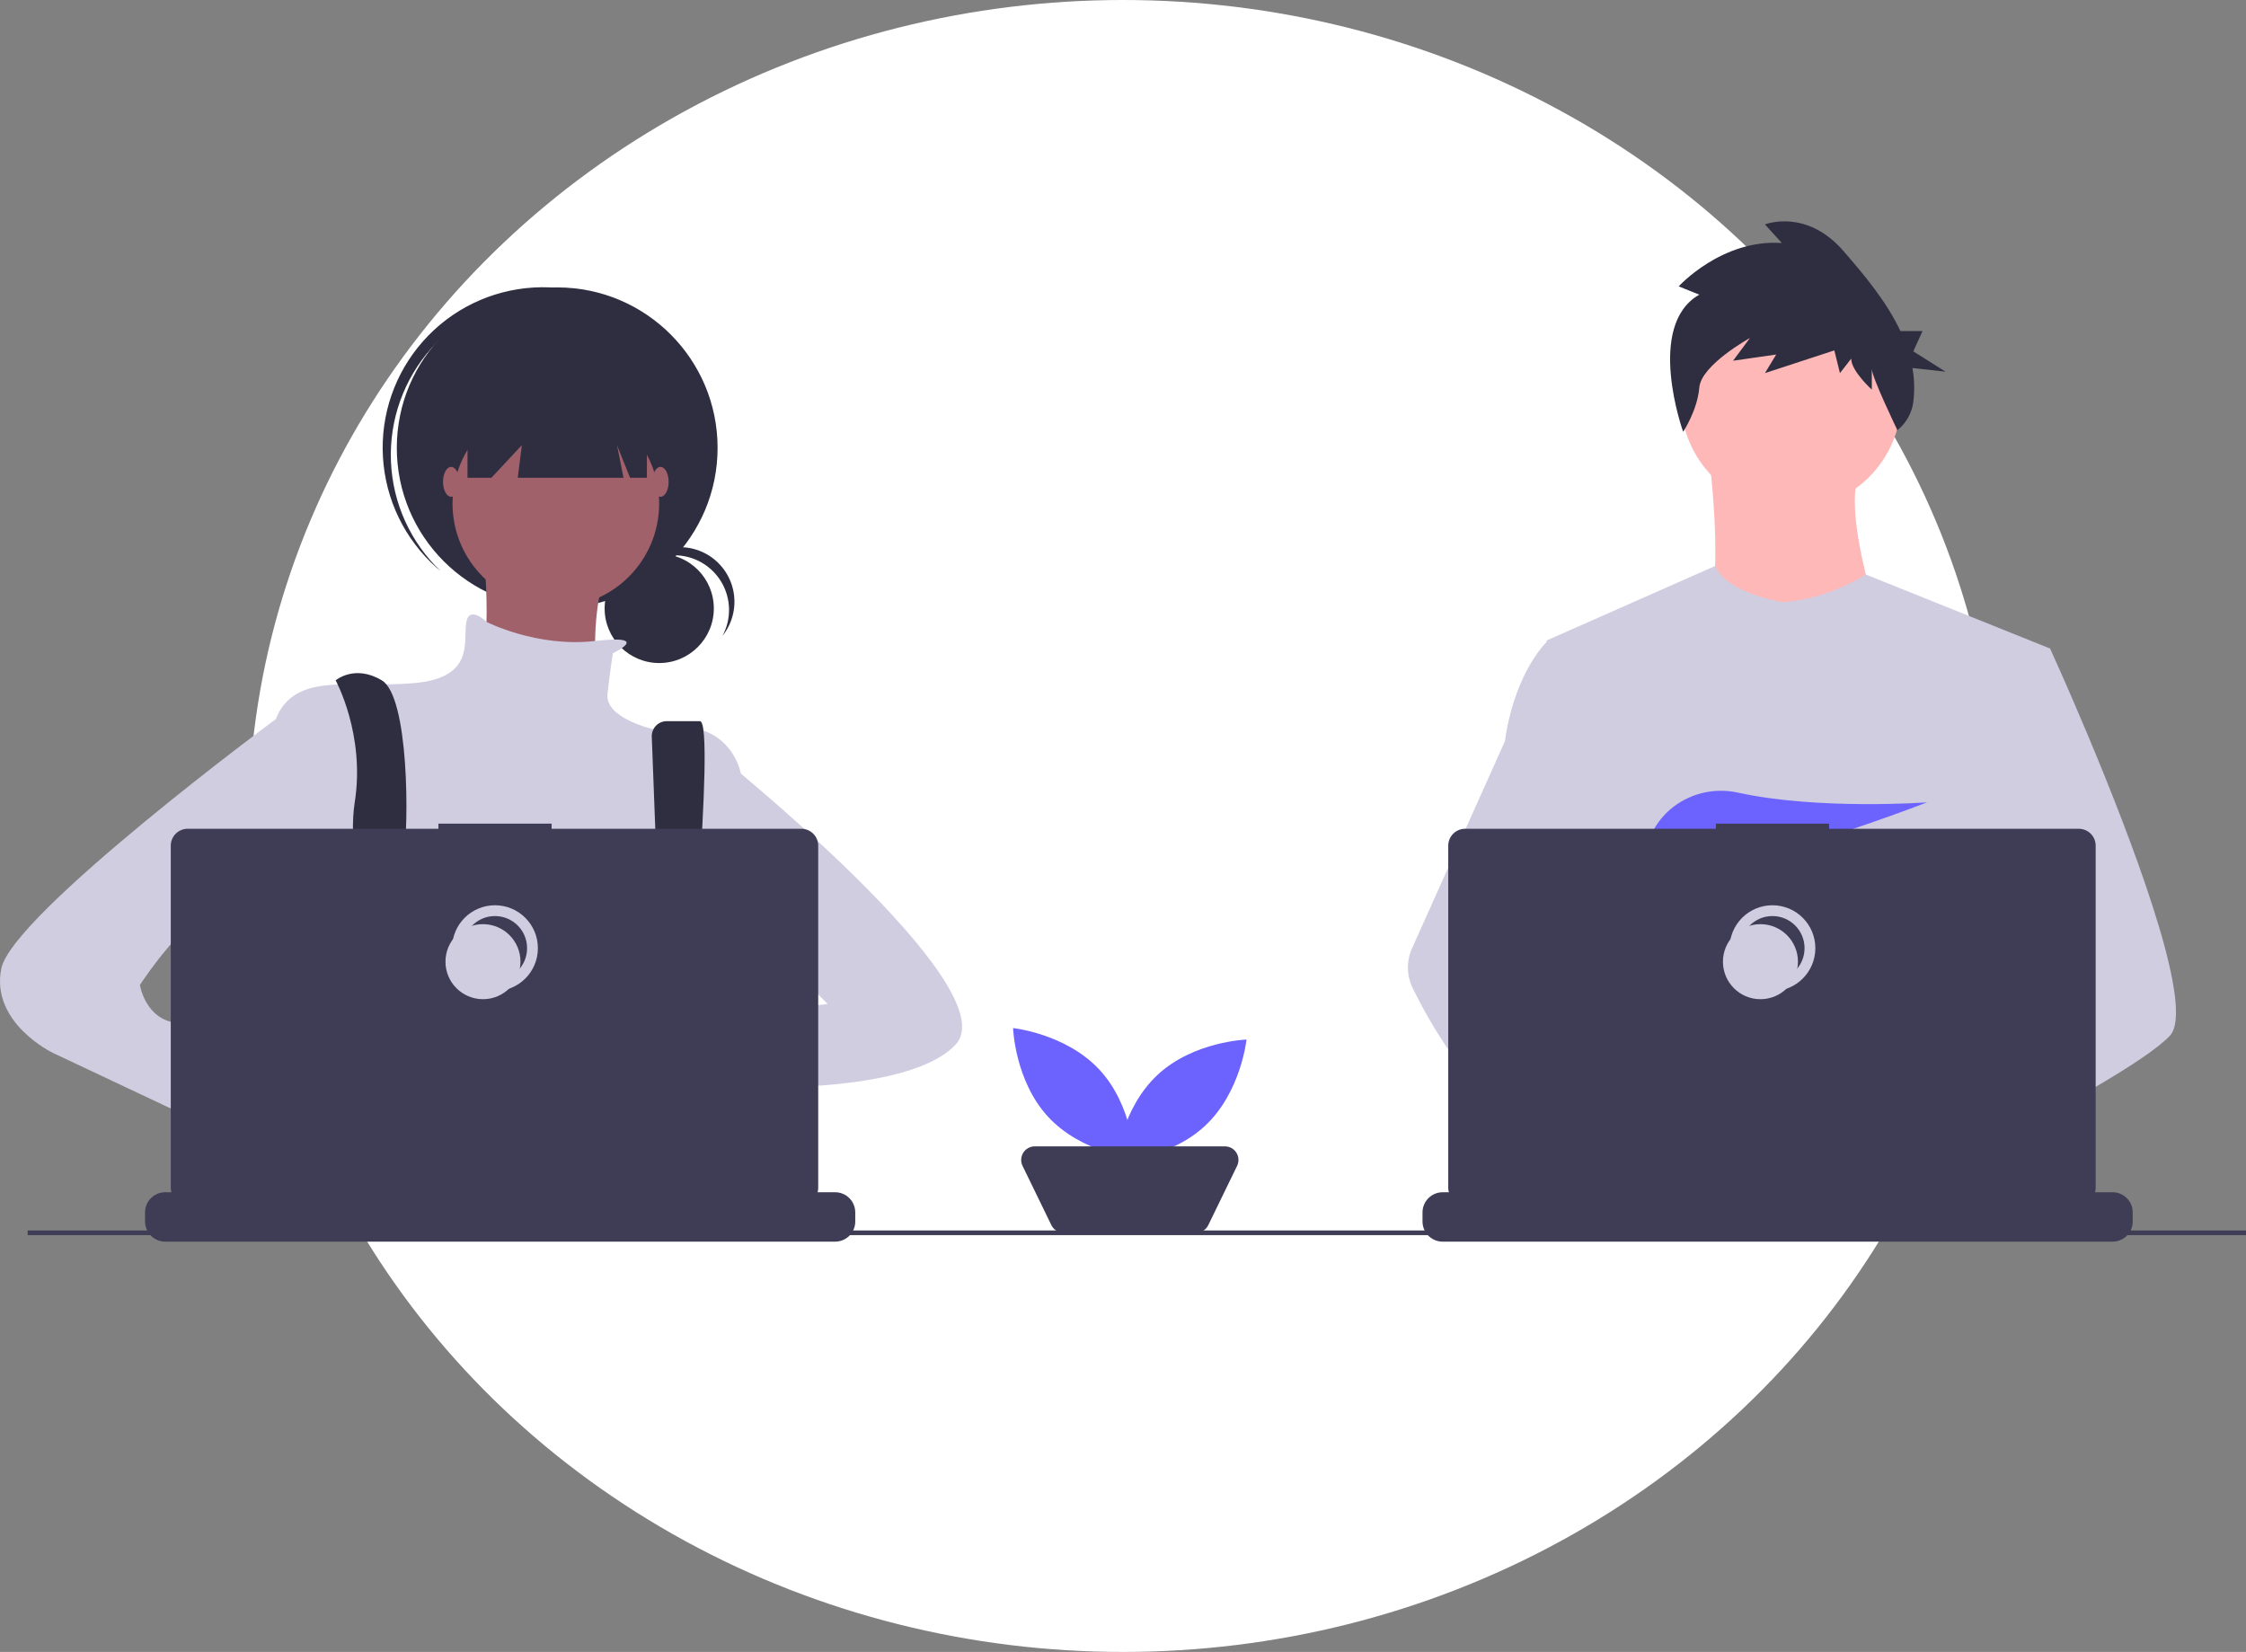 <svg width="416" height="306" viewBox="0 0 416 306" fill="none" xmlns="http://www.w3.org/2000/svg">
<rect x="0" y="0" width="416" height="306" fill="#808080" stroke="none"/>
<ellipse cx="208" cy="153" rx="162" ry="153" fill="white"/>
<g clip-path="url(#clip0)">
<path d="M203.618 198.128C209.836 204.803 210.157 214.614 210.157 214.614C210.157 214.614 200.398 213.602 194.18 206.927C187.963 200.252 187.641 190.441 187.641 190.441C187.641 190.441 197.401 191.453 203.618 198.128Z" fill="#6C63FF"/>
<path d="M223.192 208.547C216.52 214.767 206.714 215.089 206.714 215.089C206.714 215.089 207.725 205.325 214.397 199.104C221.069 192.884 230.875 192.563 230.875 192.563C230.875 192.563 229.864 202.326 223.192 208.547Z" fill="#6C63FF"/>
<path d="M221.534 228.358H196.994C196.523 228.358 196.062 228.225 195.663 227.976C195.264 227.726 194.943 227.369 194.737 226.945L189.394 215.958C189.208 215.575 189.122 215.151 189.145 214.726C189.167 214.301 189.298 213.888 189.523 213.527C189.749 213.166 190.063 212.869 190.435 212.663C190.807 212.456 191.226 212.348 191.651 212.348H226.877C227.302 212.348 227.721 212.456 228.093 212.663C228.465 212.869 228.779 213.166 229.005 213.527C229.23 213.888 229.361 214.301 229.383 214.726C229.406 215.151 229.32 215.575 229.134 215.958L223.791 226.945C223.585 227.369 223.264 227.726 222.865 227.976C222.466 228.225 222.005 228.358 221.534 228.358V228.358Z" fill="#3F3D56"/>
<path d="M331.741 94.357C343.026 94.357 352.174 85.205 352.174 73.915C352.174 62.625 343.026 53.473 331.741 53.473C320.456 53.473 311.308 62.625 311.308 73.915C311.308 85.205 320.456 94.357 331.741 94.357Z" fill="#FFB8B8"/>
<path d="M316.49 84.136C316.49 84.136 320.34 113.17 314.417 116.429C308.495 119.688 349.657 119.984 349.657 119.984C349.657 119.984 340.477 94.802 344.623 87.099L316.49 84.136Z" fill="#FFB8B8"/>
<path d="M379.713 120.131L376.29 135.726L369.052 168.72L368.835 170.527L366.337 191.446L364.675 205.342L363.561 214.677C356.787 218.161 351.877 220.565 351.877 220.565C351.877 220.565 351.455 218.447 350.774 215.736C346.02 217.163 337.223 219.528 329.768 220.001C332.482 223.028 333.73 225.872 332.038 227.971C326.931 234.298 305.846 221.043 298.472 216.101C298.3 217.284 298.235 218.48 298.277 219.676L292.634 215.333L293.193 205.342L294.134 188.438L295.318 167.239C294.945 166.331 294.632 165.4 294.382 164.45C292.654 158.301 290.556 146.023 288.947 135.726C287.652 127.439 286.679 120.437 286.474 118.947C286.446 118.752 286.432 118.652 286.432 118.652L317.672 104.842C319.892 109.993 330.259 111.541 330.259 111.541C338.848 110.949 345.581 106.418 345.581 106.418L379.713 120.131Z" fill="#D0CDE1"/>
<path d="M354.247 214.641C354.247 214.641 352.925 215.094 350.774 215.736C346.02 217.163 337.223 219.528 329.768 220.001C323.349 220.412 317.925 219.423 316.933 215.233C316.508 213.432 317.111 211.95 318.425 210.733C322.349 207.094 332.596 205.79 340.724 205.342C343.019 205.217 345.142 205.159 346.909 205.137C349.91 205.098 351.877 205.159 351.877 205.159L351.924 205.342L354.247 214.641Z" fill="#FFB8B8"/>
<path d="M314.743 54.579L310.922 53.049C310.922 53.049 318.91 44.25 330.024 45.015L326.898 41.572C326.898 41.572 334.539 38.512 341.486 46.545C345.137 50.768 349.362 55.732 351.996 61.324H356.087L354.38 65.086L360.356 68.847L354.222 68.172C354.587 70.232 354.643 72.335 354.388 74.411C354.125 76.488 353.066 78.382 351.433 79.692V79.692C351.433 79.692 346.695 69.881 346.695 68.35V72.176C346.695 72.176 342.875 68.733 342.875 66.438L340.791 69.115L339.749 64.907L326.899 69.115L328.982 65.673L320.994 66.82L324.12 62.612C324.12 62.612 315.09 67.585 314.743 71.793C314.395 76.001 311.752 79.989 311.752 79.989C311.752 79.989 304.67 60.317 314.743 54.579Z" fill="#2F2E41"/>
<path d="M401.923 191.827C399.842 194.084 394.685 197.484 388.433 201.164C386.107 202.532 383.631 203.941 381.106 205.342C375.079 208.687 368.768 212 363.561 214.677C356.787 218.16 351.877 220.565 351.877 220.565C351.877 220.565 351.455 218.447 350.774 215.736C349.863 212.109 348.49 207.419 347.059 205.342C347.009 205.27 346.959 205.203 346.909 205.137C346.492 204.589 346.073 204.269 345.659 204.269L366.337 191.446L375.273 185.903L368.835 170.527L360.76 151.241L365.634 135.726L370.533 120.131H379.713C379.713 120.131 382.753 126.769 386.641 136.026C387.221 137.411 387.822 138.853 388.433 140.343C396.43 159.803 406.399 186.976 401.923 191.827Z" fill="#D0CDE1"/>
<path d="M332.038 227.971C326.931 234.298 305.846 221.043 298.472 216.101C296.866 215.025 295.91 214.344 295.91 214.344L302.657 205.342L304.793 202.493C304.793 202.493 306.705 203.508 309.531 205.159C309.634 205.22 309.736 205.281 309.842 205.342C312.279 206.774 315.338 208.645 318.425 210.733C322.685 213.615 326.992 216.904 329.768 220.001C332.482 223.028 333.73 225.872 332.038 227.971Z" fill="#FFB8B8"/>
<path d="M309.531 205.159C308.777 205.156 308.024 205.218 307.28 205.342C300.892 206.441 299.008 212.225 298.472 216.101C298.3 217.284 298.235 218.48 298.278 219.676L292.634 215.333L290.578 213.752C285.629 212.025 281.22 208.959 277.396 205.343C274.079 202.15 271.104 198.619 268.518 194.81C265.943 191.054 263.647 187.115 261.65 183.023C261.092 181.881 260.793 180.63 260.772 179.36C260.751 178.089 261.01 176.83 261.53 175.67L268.518 160.089L278.733 137.316C278.808 136.774 278.89 136.244 278.98 135.726C281.006 124.106 286.432 118.947 286.432 118.947H290.578L293.351 135.726L296.797 156.572L294.382 164.451L288.802 182.645L294.135 188.438L309.531 205.159Z" fill="#D0CDE1"/>
<path d="M314.223 156.589L317.767 160.726C319.084 160.474 320.459 160.179 321.875 159.848L320.857 156.589L323.346 159.494C338.35 155.802 356.947 148.624 356.947 148.624C356.947 148.624 336.87 150.097 321.879 146.821C315.246 145.371 308.422 148.66 305.7 154.883C304.118 158.5 304.366 161.633 309.977 161.633C311.873 161.601 313.764 161.423 315.632 161.101L314.223 156.589Z" fill="#6C63FF"/>
<path d="M395.018 224.579V226.267C395.019 226.73 394.933 227.189 394.765 227.62C394.691 227.813 394.6 227.999 394.496 228.176C394.165 228.732 393.695 229.193 393.132 229.513C392.569 229.832 391.933 230 391.286 230H267.207C266.56 230 265.924 229.832 265.361 229.513C264.799 229.193 264.329 228.732 263.998 228.176C263.893 227.999 263.803 227.813 263.728 227.62C263.56 227.189 263.474 226.73 263.475 226.267V224.579C263.475 224.089 263.572 223.603 263.759 223.15C263.947 222.697 264.221 222.286 264.568 221.939C264.914 221.592 265.326 221.317 265.779 221.13C266.232 220.942 266.717 220.846 267.207 220.846H274.359V220.059C274.359 220.039 274.363 220.018 274.371 220C274.379 219.981 274.39 219.963 274.405 219.949C274.419 219.935 274.436 219.923 274.455 219.915C274.474 219.907 274.494 219.903 274.515 219.904H278.246C278.267 219.903 278.287 219.907 278.306 219.915C278.325 219.923 278.342 219.935 278.357 219.949C278.371 219.963 278.382 219.981 278.39 220C278.398 220.018 278.402 220.039 278.402 220.059V220.846H280.733V220.059C280.733 220.039 280.737 220.018 280.745 220C280.753 219.981 280.764 219.963 280.779 219.949C280.793 219.935 280.81 219.923 280.829 219.915C280.848 219.907 280.868 219.903 280.889 219.904H284.621C284.641 219.903 284.661 219.907 284.68 219.915C284.699 219.923 284.716 219.935 284.731 219.949C284.745 219.963 284.757 219.981 284.764 220C284.772 220.018 284.776 220.039 284.776 220.059V220.846H287.11V220.059C287.11 220.039 287.114 220.018 287.122 220C287.13 219.981 287.141 219.963 287.156 219.949C287.17 219.935 287.187 219.923 287.206 219.915C287.225 219.907 287.245 219.903 287.266 219.904H290.997C291.018 219.903 291.038 219.907 291.057 219.915C291.076 219.923 291.093 219.935 291.108 219.949C291.122 219.963 291.134 219.981 291.141 220C291.149 220.018 291.153 220.039 291.153 220.059V220.846H293.484V220.059C293.484 220.039 293.488 220.018 293.496 220C293.504 219.981 293.515 219.963 293.53 219.949C293.544 219.935 293.561 219.923 293.58 219.915C293.599 219.907 293.62 219.903 293.64 219.904H297.372C297.392 219.903 297.412 219.907 297.431 219.915C297.45 219.923 297.467 219.935 297.482 219.949C297.496 219.963 297.508 219.981 297.515 220C297.523 220.018 297.527 220.039 297.527 220.059V220.846H299.859V220.059C299.859 220.039 299.863 220.018 299.87 220C299.878 219.981 299.89 219.963 299.904 219.949C299.919 219.935 299.936 219.923 299.955 219.915C299.973 219.907 299.994 219.903 300.014 219.904H303.746C303.766 219.903 303.787 219.907 303.805 219.915C303.824 219.923 303.842 219.935 303.856 219.949C303.87 219.963 303.882 219.981 303.89 220C303.898 220.018 303.902 220.039 303.901 220.059V220.846H306.236V220.059C306.235 220.039 306.239 220.018 306.247 220C306.255 219.981 306.267 219.963 306.281 219.949C306.295 219.935 306.313 219.923 306.332 219.915C306.35 219.907 306.371 219.903 306.391 219.904H310.123C310.143 219.903 310.163 219.907 310.182 219.915C310.201 219.923 310.218 219.935 310.233 219.949C310.247 219.963 310.259 219.981 310.267 220C310.274 220.018 310.278 220.039 310.278 220.059V220.846H312.61V220.059C312.61 220.039 312.614 220.018 312.621 220C312.629 219.981 312.641 219.963 312.655 219.949C312.67 219.935 312.687 219.923 312.706 219.915C312.725 219.907 312.745 219.903 312.765 219.904H341.996C342.017 219.903 342.037 219.907 342.056 219.915C342.075 219.923 342.092 219.935 342.107 219.949C342.121 219.963 342.132 219.981 342.14 220C342.148 220.018 342.152 220.039 342.152 220.059V220.846H344.486V220.059C344.486 220.039 344.49 220.018 344.498 220C344.506 219.981 344.517 219.963 344.532 219.949C344.546 219.935 344.563 219.923 344.582 219.915C344.601 219.907 344.621 219.903 344.642 219.904H348.373C348.415 219.904 348.454 219.92 348.483 219.95C348.512 219.979 348.529 220.018 348.529 220.059V220.846H350.86V220.059C350.86 220.039 350.864 220.018 350.872 220C350.88 219.981 350.891 219.963 350.906 219.949C350.92 219.935 350.937 219.923 350.956 219.915C350.975 219.907 350.995 219.903 351.016 219.904H354.748C354.768 219.903 354.788 219.907 354.807 219.915C354.826 219.923 354.843 219.935 354.858 219.949C354.872 219.963 354.884 219.981 354.891 220C354.899 220.018 354.903 220.039 354.903 220.059V220.846H357.234V220.059C357.234 220.039 357.238 220.018 357.246 220C357.254 219.981 357.265 219.963 357.28 219.949C357.294 219.935 357.312 219.923 357.33 219.915C357.349 219.907 357.37 219.903 357.39 219.904H361.122C361.142 219.903 361.162 219.907 361.181 219.915C361.2 219.923 361.217 219.935 361.232 219.949C361.246 219.963 361.258 219.981 361.266 220C361.273 220.018 361.277 220.039 361.277 220.059V220.846H363.611V220.059C363.611 220.039 363.615 220.018 363.623 220C363.631 219.981 363.642 219.963 363.657 219.949C363.671 219.935 363.688 219.923 363.707 219.915C363.726 219.907 363.746 219.903 363.767 219.904H367.499C367.539 219.904 367.578 219.921 367.607 219.95C367.636 219.979 367.652 220.018 367.651 220.059V220.846H369.986V220.059C369.985 220.039 369.989 220.018 369.997 220C370.005 219.981 370.017 219.963 370.031 219.949C370.045 219.935 370.063 219.923 370.082 219.915C370.1 219.907 370.121 219.903 370.141 219.904H373.873C373.893 219.903 373.913 219.907 373.932 219.915C373.951 219.923 373.968 219.935 373.983 219.949C373.997 219.963 374.009 219.981 374.017 220C374.024 220.018 374.028 220.039 374.028 220.059V220.846H376.36V220.059C376.36 220.039 376.364 220.018 376.371 220C376.379 219.981 376.391 219.963 376.405 219.949C376.42 219.935 376.437 219.923 376.456 219.915C376.475 219.907 376.495 219.903 376.515 219.904H380.247C380.267 219.903 380.288 219.907 380.307 219.915C380.325 219.923 380.343 219.935 380.357 219.949C380.372 219.963 380.383 219.981 380.391 220C380.399 220.018 380.403 220.039 380.403 220.059V220.846H391.286C391.777 220.846 392.262 220.942 392.715 221.13C393.167 221.317 393.579 221.592 393.925 221.939C394.272 222.286 394.547 222.697 394.734 223.15C394.922 223.603 395.018 224.089 395.018 224.579V224.579Z" fill="#3F3D56"/>
<path d="M385.027 153.517H338.779V152.564H317.808V153.517H271.369C270.959 153.517 270.552 153.598 270.172 153.756C269.793 153.913 269.448 154.143 269.157 154.434C268.867 154.725 268.636 155.07 268.479 155.449C268.322 155.829 268.241 156.236 268.241 156.647V220.004C268.241 220.834 268.571 221.63 269.157 222.217C269.744 222.804 270.54 223.134 271.369 223.134H385.027C385.857 223.134 386.653 222.804 387.239 222.217C387.826 221.63 388.156 220.834 388.156 220.004V156.647C388.156 156.236 388.075 155.829 387.917 155.449C387.76 155.07 387.53 154.725 387.239 154.434C386.949 154.143 386.604 153.913 386.224 153.756C385.845 153.598 385.438 153.517 385.027 153.517V153.517Z" fill="#3F3D56"/>
<path d="M328.289 182.586C332.126 182.586 335.236 179.475 335.236 175.637C335.236 171.798 332.126 168.687 328.289 168.687C324.453 168.687 321.343 171.798 321.343 175.637C321.343 179.475 324.453 182.586 328.289 182.586Z" stroke="#D0CDE1" stroke-width="2" stroke-miterlimit="10"/>
<path d="M326.067 185.088C329.903 185.088 333.013 181.977 333.013 178.139C333.013 174.3 329.903 171.189 326.067 171.189C322.23 171.189 319.12 174.3 319.12 178.139C319.12 181.977 322.23 185.088 326.067 185.088Z" fill="#D0CDE1"/>
<path d="M122.1 122.818C127.685 122.818 132.213 118.288 132.213 112.7C132.213 107.112 127.685 102.582 122.1 102.582C116.515 102.582 111.987 107.112 111.987 112.7C111.987 118.288 116.515 122.818 122.1 122.818Z" fill="#2F2E41"/>
<path d="M124.918 102.861C126.668 102.861 128.388 103.316 129.91 104.18C131.432 105.045 132.704 106.29 133.601 107.793C134.498 109.297 134.99 111.007 135.028 112.758C135.067 114.508 134.651 116.239 133.82 117.78C134.697 116.683 135.336 115.415 135.695 114.057C136.055 112.698 136.128 111.28 135.91 109.892C135.692 108.505 135.187 107.177 134.427 105.996C133.668 104.814 132.671 103.803 131.5 103.028C130.328 102.253 129.009 101.731 127.624 101.494C126.24 101.258 124.822 101.312 123.46 101.654C122.098 101.997 120.822 102.619 119.713 103.482C118.605 104.345 117.689 105.429 117.022 106.666C117.968 105.478 119.168 104.52 120.535 103.861C121.902 103.202 123.4 102.86 124.918 102.861V102.861Z" fill="#2F2E41"/>
<path d="M103.203 112.679C119.609 112.679 132.91 99.372 132.91 82.958C132.91 66.544 119.609 53.238 103.203 53.238C86.796 53.238 73.496 66.544 73.496 82.958C73.496 99.372 86.796 112.679 103.203 112.679Z" fill="#2F2E41"/>
<path d="M79.888 64.518C85.006 58.759 92.161 55.215 99.843 54.633C107.524 54.052 115.131 56.479 121.058 61.402C120.815 61.171 120.574 60.938 120.322 60.714C114.433 55.477 106.707 52.794 98.842 53.257C90.976 53.719 83.617 57.288 78.382 63.179C73.148 69.07 70.466 76.801 70.929 84.669C71.391 92.538 74.959 99.901 80.847 105.138C81.1 105.362 81.359 105.574 81.617 105.788C76.035 100.477 72.735 93.203 72.412 85.503C72.09 77.803 74.77 70.279 79.888 64.518V64.518Z" fill="#2F2E41"/>
<path d="M102.951 112.427C113.518 112.427 122.084 103.857 122.084 93.285C122.084 82.713 113.518 74.143 102.951 74.143C92.384 74.143 83.818 82.713 83.818 93.285C83.818 103.857 92.384 112.427 102.951 112.427Z" fill="#A0616A"/>
<path d="M89.356 99.33C89.356 99.33 91.874 122.501 87.846 125.02C83.817 127.539 111.007 131.065 111.007 131.065C111.007 131.065 106.979 105.878 117.049 99.33L89.356 99.33Z" fill="#A0616A"/>
<path d="M113.525 120.99C113.525 120.99 121.022 117.488 110.224 118.735C99.426 119.983 90.11 115.197 90.11 115.197C90.11 115.197 86.839 111.923 86.335 115.449C85.832 118.975 87.846 125.524 76.768 126.531C65.691 127.539 55.621 124.516 51.593 132.072C47.565 139.628 49.579 172.371 49.579 172.371C49.579 172.371 57.132 199.573 63.174 203.603C69.216 207.633 122.084 202.092 122.084 202.092L137.189 174.89V143.155C137.189 143.155 135.175 132.072 121.077 135.095C121.077 135.095 112.014 133.08 112.517 128.546C113.021 124.013 113.525 120.99 113.525 120.99Z" fill="#D0CDE1"/>
<path d="M65.172 222.853C65.483 221.496 65.692 220.729 65.692 220.729L65.53 219.626L63.871 208.356L63.174 203.602C69.215 201.084 70.726 189.497 70.726 189.497L70.954 189.361L71.985 188.744V188.741L75.686 186.52L75.761 186.475L77.256 187.471L80.293 189.497C84.275 192.47 88.832 194.578 93.675 195.688C98.517 196.798 103.538 196.885 108.416 195.944C110.686 195.555 112.906 194.913 115.034 194.031L122.359 191.588L122.587 191.513L122.812 191.546L127.107 192.196L127.185 192.21L127.541 192.263L126.546 199.143L125.104 209.143C128.914 211.161 132.301 214.953 135.263 219.625C135.918 220.66 136.554 221.735 137.169 222.853C137.969 224.298 138.733 225.802 139.461 227.342C139.55 227.526 139.636 227.712 139.722 227.898C140.003 228.502 140.281 229.11 140.55 229.722H63.838C63.938 229.108 64.038 228.521 64.135 227.957C64.141 227.938 64.144 227.918 64.147 227.898C64.183 227.709 64.216 227.526 64.247 227.342C64.586 225.508 64.913 223.976 65.172 222.853Z" fill="#2F2E41"/>
<path d="M62.167 126.028C62.167 126.028 67.705 136.102 65.691 148.696C63.677 161.289 71.733 192.521 71.733 192.521L77.775 191.009C77.775 191.009 73.747 164.815 74.754 158.77C75.761 152.726 75.761 129.05 70.726 126.028C65.691 123.005 62.167 126.028 62.167 126.028Z" fill="#2F2E41"/>
<path d="M120.723 136.497L122.839 192.269L126.867 194.787C126.867 194.787 132.658 133.584 129.637 133.584H123.49C123.114 133.584 122.742 133.66 122.397 133.808C122.052 133.957 121.74 134.174 121.481 134.446C121.222 134.719 121.022 135.041 120.891 135.394C120.761 135.746 120.704 136.122 120.723 136.497V136.497Z" fill="#2F2E41"/>
<path d="M74.503 191.261C75.893 191.261 77.02 190.134 77.02 188.743C77.02 187.352 75.893 186.224 74.503 186.224C73.112 186.224 71.985 187.352 71.985 188.743C71.985 190.134 73.112 191.261 74.503 191.261Z" fill="#6C63FF"/>
<path d="M124.853 193.78C126.244 193.78 127.371 192.652 127.371 191.261C127.371 189.87 126.244 188.743 124.853 188.743C123.463 188.743 122.336 189.87 122.336 191.261C122.336 192.652 123.463 193.78 124.853 193.78Z" fill="#6C63FF"/>
<path d="M86.587 69.357V88.499H91.018L96.657 82.454L95.902 88.499H115.488L114.28 82.454L116.697 88.499H119.818V69.357H86.587Z" fill="#2F2E41"/>
<path d="M83.566 92.025C84.4 92.025 85.076 90.785 85.076 89.255C85.076 87.725 84.4 86.484 83.566 86.484C82.732 86.484 82.055 87.725 82.055 89.255C82.055 90.785 82.732 92.025 83.566 92.025Z" fill="#A0616A"/>
<path d="M122.336 92.025C123.17 92.025 123.846 90.785 123.846 89.255C123.846 87.725 123.17 86.484 122.336 86.484C121.502 86.484 120.825 87.725 120.825 89.255C120.825 90.785 121.502 92.025 122.336 92.025Z" fill="#A0616A"/>
<path d="M132.658 191.009C132.658 191.009 109.748 186.728 108.238 194.284C106.727 201.84 133.665 198.565 133.665 198.565L132.658 191.009Z" fill="#A0616A"/>
<path d="M132.154 139.125C132.154 139.125 187.037 182.95 176.967 193.528C166.896 204.107 128.63 201.084 128.63 201.084L131.147 188.491L153.302 185.972L142.224 174.89L132.154 175.897V139.125Z" fill="#D0CDE1"/>
<path d="M51.09 212.166L58.139 217.707C58.139 217.707 63.174 233.323 70.726 228.79C78.279 224.256 63.677 208.136 63.677 208.136L55.118 205.114L51.09 212.166Z" fill="#A0616A"/>
<path d="M58.139 131.065L51.108 133.182C51.108 133.182 2.249 169.349 0.235 179.424C-1.779 189.498 9.802 195.039 9.802 195.039L53.607 215.692L58.139 203.603L37.495 193.024C37.495 193.024 39.005 190.002 32.963 189.498C26.921 188.995 25.914 182.446 25.914 182.446C25.914 182.446 37.998 163.808 44.544 167.838C51.09 171.868 53.104 174.89 53.104 174.89L58.139 131.065Z" fill="#D0CDE1"/>
<path d="M158.409 224.579V226.267C158.41 226.73 158.324 227.189 158.156 227.62C158.081 227.813 157.991 227.999 157.886 228.176C157.555 228.732 157.085 229.193 156.523 229.513C155.96 229.832 155.324 230 154.677 230H30.598C29.951 230 29.314 229.832 28.752 229.513C28.189 229.193 27.719 228.732 27.388 228.176C27.283 227.999 27.193 227.813 27.119 227.62C26.951 227.189 26.865 226.73 26.866 226.267V224.579C26.866 224.089 26.962 223.603 27.15 223.15C27.337 222.697 27.612 222.286 27.959 221.939C28.305 221.592 28.716 221.317 29.169 221.13C29.622 220.942 30.107 220.846 30.598 220.846H37.75V220.059C37.75 220.039 37.754 220.018 37.761 220C37.769 219.981 37.781 219.963 37.795 219.949C37.81 219.935 37.827 219.923 37.846 219.915C37.865 219.907 37.885 219.903 37.905 219.904H41.637C41.657 219.903 41.678 219.907 41.697 219.915C41.715 219.923 41.733 219.935 41.747 219.949C41.761 219.963 41.773 219.981 41.781 220C41.789 220.018 41.793 220.039 41.793 220.059V220.846H44.124V220.059C44.124 220.039 44.128 220.018 44.136 220C44.143 219.981 44.155 219.963 44.169 219.949C44.184 219.935 44.201 219.923 44.22 219.915C44.239 219.907 44.259 219.903 44.279 219.904H48.011C48.032 219.903 48.052 219.907 48.071 219.915C48.09 219.923 48.107 219.935 48.121 219.949C48.136 219.963 48.147 219.981 48.155 220C48.163 220.018 48.167 220.039 48.167 220.059V220.846H50.501V220.059C50.501 220.039 50.505 220.018 50.513 220C50.52 219.981 50.532 219.963 50.546 219.949C50.561 219.935 50.578 219.923 50.597 219.915C50.616 219.907 50.636 219.903 50.656 219.904H54.388C54.408 219.903 54.429 219.907 54.448 219.915C54.467 219.923 54.484 219.935 54.498 219.949C54.513 219.963 54.524 219.981 54.532 220C54.54 220.018 54.544 220.039 54.544 220.059V220.846H56.875V220.059C56.875 220.039 56.879 220.018 56.887 220C56.895 219.981 56.906 219.963 56.92 219.949C56.935 219.935 56.952 219.923 56.971 219.915C56.99 219.907 57.01 219.903 57.031 219.904H60.762C60.783 219.903 60.803 219.907 60.822 219.915C60.841 219.923 60.858 219.935 60.872 219.949C60.887 219.963 60.898 219.981 60.906 220C60.914 220.018 60.918 220.039 60.918 220.059V220.846H63.249V220.059C63.249 220.039 63.253 220.018 63.261 220C63.269 219.981 63.28 219.963 63.295 219.949C63.309 219.935 63.326 219.923 63.345 219.915C63.364 219.907 63.384 219.903 63.405 219.904H67.136C67.157 219.903 67.177 219.907 67.196 219.915C67.215 219.923 67.232 219.935 67.246 219.949C67.261 219.963 67.272 219.981 67.28 220C67.288 220.018 67.292 220.039 67.292 220.059V220.846H69.626V220.059C69.626 220.039 69.63 220.018 69.638 220C69.646 219.981 69.657 219.963 69.671 219.949C69.686 219.935 69.703 219.923 69.722 219.915C69.741 219.907 69.761 219.903 69.782 219.904H73.513C73.534 219.903 73.554 219.907 73.573 219.915C73.592 219.923 73.609 219.935 73.624 219.949C73.638 219.963 73.649 219.981 73.657 220C73.665 220.018 73.669 220.039 73.669 220.059V220.846H76V220.059C76 220.039 76.004 220.018 76.012 220C76.02 219.981 76.031 219.963 76.046 219.949C76.06 219.935 76.077 219.923 76.096 219.915C76.115 219.907 76.135 219.903 76.156 219.904H105.387C105.407 219.903 105.428 219.907 105.447 219.915C105.465 219.923 105.483 219.935 105.497 219.949C105.512 219.963 105.523 219.981 105.531 220C105.539 220.018 105.543 220.039 105.543 220.059V220.846H107.877V220.059C107.877 220.039 107.881 220.018 107.888 220C107.896 219.981 107.908 219.963 107.922 219.949C107.937 219.935 107.954 219.923 107.973 219.915C107.992 219.907 108.012 219.903 108.032 219.904H111.764C111.805 219.904 111.844 219.92 111.873 219.95C111.903 219.979 111.919 220.018 111.919 220.059V220.846H114.251V220.059C114.251 220.039 114.255 220.018 114.263 220C114.27 219.981 114.282 219.963 114.296 219.949C114.311 219.935 114.328 219.923 114.347 219.915C114.366 219.907 114.386 219.903 114.406 219.904H118.138C118.158 219.903 118.179 219.907 118.198 219.915C118.217 219.923 118.234 219.935 118.248 219.949C118.263 219.963 118.274 219.981 118.282 220C118.29 220.018 118.294 220.039 118.294 220.059V220.846H120.625V220.059C120.625 220.039 120.629 220.018 120.637 220C120.644 219.981 120.656 219.963 120.67 219.949C120.685 219.935 120.702 219.923 120.721 219.915C120.74 219.907 120.76 219.903 120.781 219.904H124.512C124.533 219.903 124.553 219.907 124.572 219.915C124.591 219.923 124.608 219.935 124.622 219.949C124.637 219.963 124.648 219.981 124.656 220C124.664 220.018 124.668 220.039 124.668 220.059V220.846H127.002V220.059C127.002 220.039 127.006 220.018 127.014 220C127.021 219.981 127.033 219.963 127.047 219.949C127.062 219.935 127.079 219.923 127.098 219.915C127.117 219.907 127.137 219.903 127.157 219.904H130.889C130.93 219.904 130.969 219.921 130.998 219.95C131.026 219.979 131.042 220.018 131.042 220.059V220.846H133.376V220.059C133.376 220.039 133.38 220.018 133.388 220C133.396 219.981 133.407 219.963 133.422 219.949C133.436 219.935 133.453 219.923 133.472 219.915C133.491 219.907 133.511 219.903 133.532 219.904H137.263C137.284 219.903 137.304 219.907 137.323 219.915C137.342 219.923 137.359 219.935 137.373 219.949C137.388 219.963 137.399 219.981 137.407 220C137.415 220.018 137.419 220.039 137.419 220.059V220.846H139.75V220.059C139.75 220.039 139.754 220.018 139.762 220C139.77 219.981 139.781 219.963 139.796 219.949C139.81 219.935 139.827 219.923 139.846 219.915C139.865 219.907 139.885 219.903 139.906 219.904H143.638C143.658 219.903 143.678 219.907 143.697 219.915C143.716 219.923 143.733 219.935 143.748 219.949C143.762 219.963 143.774 219.981 143.781 220C143.789 220.018 143.793 220.039 143.793 220.059V220.846H154.677C155.167 220.846 155.652 220.942 156.105 221.13C156.558 221.317 156.969 221.592 157.316 221.939C157.663 222.286 157.937 222.697 158.125 223.15C158.312 223.603 158.409 224.089 158.409 224.579V224.579Z" fill="#3F3D56"/>
<path d="M148.417 153.516H102.169V152.562H81.198V153.516H34.76C33.93 153.516 33.134 153.846 32.547 154.433C31.961 155.02 31.631 155.816 31.631 156.646V220.002C31.631 220.833 31.961 221.629 32.547 222.216C33.134 222.802 33.93 223.132 34.76 223.132H148.417C149.247 223.132 150.043 222.802 150.629 222.216C151.216 221.629 151.546 220.833 151.546 220.002V156.646C151.546 155.816 151.216 155.02 150.629 154.433C150.043 153.846 149.247 153.516 148.417 153.516V153.516Z" fill="#3F3D56"/>
<path d="M91.68 182.585C95.516 182.585 98.626 179.474 98.626 175.635C98.626 171.797 95.516 168.686 91.68 168.686C87.843 168.686 84.733 171.797 84.733 175.635C84.733 179.474 87.843 182.585 91.68 182.585Z" stroke="#D0CDE1" stroke-width="2" stroke-miterlimit="10"/>
<path d="M89.457 185.087C93.293 185.087 96.403 181.976 96.403 178.137C96.403 174.299 93.293 171.188 89.457 171.188C85.62 171.188 82.51 174.299 82.51 178.137C82.51 181.976 85.62 185.087 89.457 185.087Z" fill="#D0CDE1"/>
<path d="M416 227.925H5.123V228.791H416V227.925Z" fill="#3F3D56"/>
</g>
<defs>
<clipPath id="clip0">
<rect width="416" height="189" fill="white" transform="translate(0 41)"/>
</clipPath>
</defs>
</svg>
